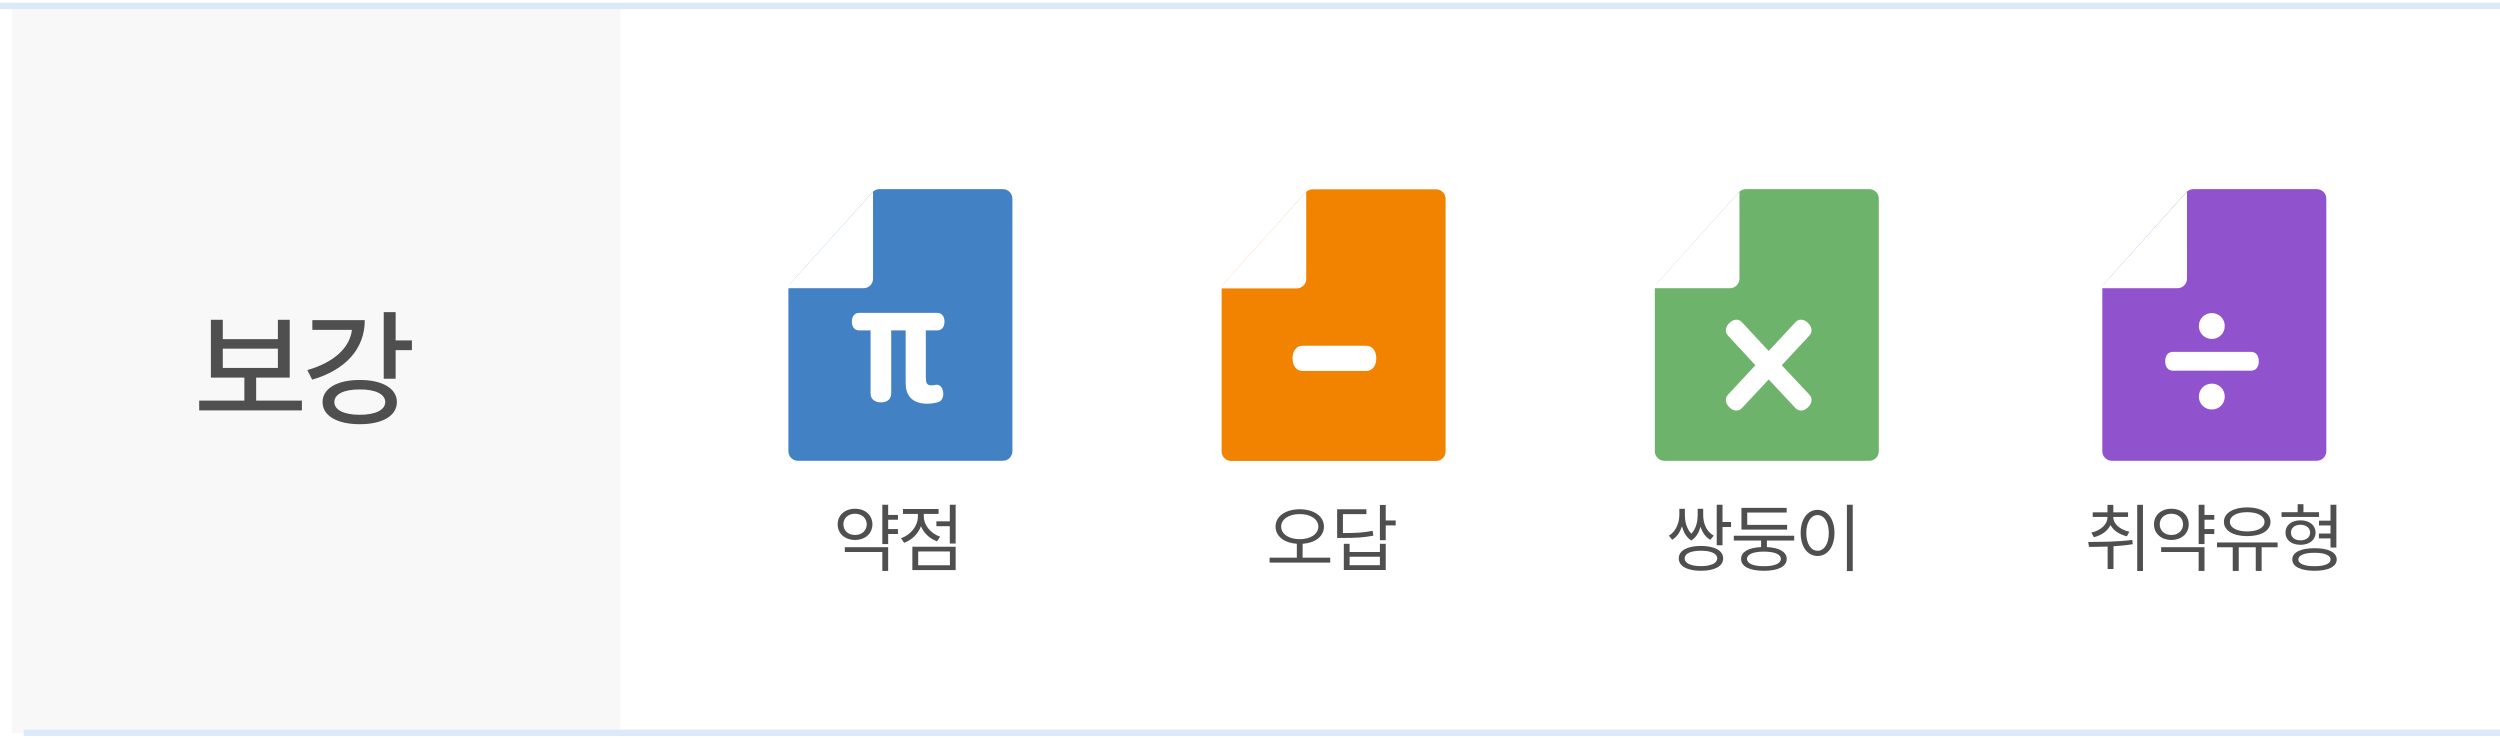 <svg width="423" height="125" viewBox="0 0 423 125" fill="none" xmlns="http://www.w3.org/2000/svg">
    <path d="M2 1H105V124H2V1Z" fill="#F8F8F8"/>
    <path d="M0 1L423 1" stroke="#DCE9F8" stroke-width="1.085"/>
    <path d="M43.34 63.886H49.02V54.107H47.02V57.382H37.698V54.107H35.682V63.886H41.347V67.782H33.704V69.445H51.081V67.782H43.34V63.886ZM47.02 59V62.252H37.698V59H47.02ZM66.944 52.811H64.928V64.081H66.944V59.247H69.694V57.591H66.944V52.811ZM61.721 54.167H52.849V55.808H59.548C59.181 58.88 56.446 61.353 52.002 62.612L52.819 64.238C58.386 62.627 61.728 59.075 61.721 54.167ZM60.874 64.29C57.068 64.29 54.565 65.721 54.58 68.029C54.565 70.367 57.068 71.776 60.874 71.776C64.703 71.776 67.153 70.367 67.153 68.029C67.153 65.721 64.703 64.29 60.874 64.29ZM60.874 70.18C58.221 70.187 56.558 69.363 56.573 68.029C56.558 66.688 58.221 65.879 60.874 65.894C63.512 65.879 65.183 66.688 65.183 68.029C65.183 69.363 63.512 70.187 60.874 70.18Z" fill="#4F4F4F"/>
    <path d="M151.935 87.131H150.278V85.403H149.289V92.059H150.278V90.357H151.935V89.519H150.278V87.942H151.935V87.131ZM147.614 88.717C147.605 87.158 146.375 86.071 144.673 86.08C142.971 86.071 141.724 87.158 141.733 88.717C141.724 90.285 142.971 91.364 144.673 91.364C146.375 91.364 147.605 90.285 147.614 88.717ZM142.704 88.717C142.695 87.657 143.533 86.926 144.673 86.926C145.814 86.926 146.643 87.657 146.651 88.717C146.643 89.786 145.814 90.526 144.673 90.517C143.533 90.526 142.695 89.786 142.704 88.717ZM149.289 93.395V96.603H150.278V92.584H142.945V93.395H149.289ZM160.707 88.209H158.435V89.038H160.707V91.961H161.696V85.403H160.707V88.209ZM155.824 89.042C156.31 90.201 157.286 91.141 158.551 91.595L159.068 90.811C157.428 90.232 156.306 88.833 156.306 87.39V86.953H158.809V86.124H152.777V86.953H155.308V87.39C155.308 88.984 154.114 90.481 152.456 91.07L152.973 91.845C154.305 91.359 155.339 90.334 155.824 89.042ZM161.696 96.451V92.513H154.372V96.451H161.696ZM160.725 93.306V95.641H155.361V93.306H160.725Z" fill="#4F4F4F"/>
    <g filter="url(#filter0_d_2_5)">
        <path fill-rule="evenodd" clip-rule="evenodd" d="M133.81 47.896C133.544 48.192 133.397 48.576 133.397 48.973V76.351C133.397 77.242 134.119 77.964 135.009 77.964H169.684C170.575 77.964 171.297 77.242 171.297 76.351V33.613C171.297 32.722 170.575 32 169.684 32H148.803C148.345 32 147.909 32.195 147.603 32.535L133.81 47.896Z" fill="#4181C4"/>
        <path d="M147.718 47.152C147.718 48.043 146.996 48.765 146.105 48.765L133 48.765L147.716 32.404L147.718 47.152Z" fill="white"/>
        <path d="M145.374 52.936C144.521 52.936 144.136 53.623 144.136 54.421C144.136 55.218 144.521 55.906 145.374 55.906H147.299V66.575C147.299 67.62 148.124 68.087 149.059 68.087C149.993 68.087 150.791 67.62 150.791 66.575V55.906H153.238V64.787C153.238 66.795 154.173 68.225 156.73 68.307C157.638 68.335 158.655 68.115 158.958 67.95C159.453 67.675 159.7 67.015 159.563 66.217C159.398 65.42 158.903 64.98 158.27 65.118C158.023 65.172 157.775 65.2 157.61 65.2C156.758 65.2 156.648 64.76 156.648 63.688V55.906H158.573C159.425 55.906 159.81 55.218 159.81 54.421C159.81 53.623 159.425 52.936 158.573 52.936H145.374Z" fill="white"/>
    </g>
    <path d="M220.403 92.01C222.532 91.867 224.011 90.762 224.011 89.096C224.011 87.332 222.301 86.173 219.913 86.165C217.543 86.173 215.823 87.332 215.823 89.096C215.823 90.762 217.311 91.863 219.423 92.01V94.362H214.816V95.191H225.072V94.362H220.403V92.01ZM216.776 89.096C216.776 87.831 218.104 86.975 219.913 86.984C221.73 86.975 223.058 87.831 223.058 89.096C223.058 90.388 221.73 91.225 219.913 91.234C218.104 91.225 216.776 90.388 216.776 89.096ZM234.467 88.062V85.434H233.478V91.404H234.467V88.9H236.152V88.062H234.467ZM232.249 89.809C230.752 90.125 229.469 90.192 227.223 90.192V86.993H231.197V86.173H226.243V91.021H227.108C229.46 91.021 230.796 90.949 232.374 90.629L232.249 89.809ZM228.355 93.4V92.01H227.375V96.447H234.467V92.01H233.478V93.4H228.355ZM228.355 95.627V94.202H233.478V95.627H228.355Z" fill="#4F4F4F"/>
    <g filter="url(#filter1_d_2_5)">
        <path fill-rule="evenodd" clip-rule="evenodd" d="M207.11 47.926C206.845 48.222 206.698 48.606 206.698 49.004V76.381C206.698 77.272 207.42 77.994 208.31 77.994H242.985C243.875 77.994 244.597 77.272 244.597 76.381V33.643C244.597 32.752 243.875 32.03 242.985 32.03H222.104C221.646 32.03 221.209 32.225 220.904 32.566L207.11 47.926Z" fill="#F28300"/>
        <path d="M221.015 47.181C221.015 48.072 220.293 48.794 219.402 48.794L206.297 48.794L221.012 32.433L221.015 47.181Z" fill="white"/>
        <path d="M220.428 58.499C219.261 58.499 218.698 59.465 218.698 60.632C218.698 61.799 219.261 62.765 220.428 62.765H231.134C232.301 62.765 232.864 61.799 232.864 60.632C232.864 59.465 232.301 58.499 231.134 58.499H220.428Z" fill="white"/>
    </g>
    <path d="M291.45 85.403H290.47V92.263H291.45V89.163H292.893V88.325H291.45V85.403ZM286.166 91.453C287.008 90.936 287.48 90.045 287.73 89.118C288.011 90.031 288.536 90.856 289.392 91.337L289.962 90.633C288.661 89.902 288.18 88.432 288.18 87.185V86.089H287.244V87.185C287.244 88.098 287.03 89.421 286.171 90.299C285.302 89.408 285.079 88.053 285.079 87.185V86.089H284.143V87.185C284.135 88.281 283.662 89.876 282.379 90.633L282.932 91.337C283.778 90.829 284.299 89.965 284.589 89.051C284.83 89.987 285.302 90.914 286.166 91.453ZM287.797 92.37C285.48 92.379 284.045 93.154 284.045 94.482C284.045 95.801 285.48 96.576 287.797 96.576C290.122 96.576 291.557 95.801 291.557 94.482C291.557 93.154 290.122 92.379 287.797 92.37ZM287.797 95.792C286.077 95.783 285.043 95.293 285.043 94.482C285.043 93.662 286.077 93.181 287.797 93.181C289.507 93.181 290.55 93.662 290.559 94.482C290.55 95.293 289.507 95.783 287.797 95.792ZM295.633 88.806V86.721H302.307V85.928H294.653V89.608H302.378V88.806H295.633ZM303.581 90.642H293.361V91.462H297.977V92.567C295.851 92.66 294.591 93.377 294.591 94.562C294.591 95.863 296.043 96.576 298.458 96.576C300.863 96.576 302.307 95.863 302.316 94.562C302.307 93.377 301.06 92.665 298.957 92.567V91.462H303.581V90.642ZM301.327 94.562C301.318 95.347 300.24 95.81 298.458 95.801C296.667 95.81 295.589 95.347 295.598 94.562C295.589 93.778 296.667 93.333 298.458 93.333C300.24 93.333 301.318 93.778 301.327 94.562ZM312.496 85.403V96.621H313.485V85.403H312.496ZM307.533 86.267C305.858 86.276 304.672 87.79 304.672 90.17C304.672 92.558 305.858 94.072 307.533 94.072C309.19 94.072 310.393 92.558 310.393 90.17C310.393 87.79 309.19 86.276 307.533 86.267ZM307.533 87.149C308.655 87.158 309.431 88.352 309.431 90.17C309.431 91.996 308.655 93.19 307.533 93.19C306.41 93.19 305.626 91.996 305.626 90.17C305.626 88.352 306.41 87.158 307.533 87.149Z" fill="#4F4F4F"/>
    <g filter="url(#filter2_d_2_5)">
        <path fill-rule="evenodd" clip-rule="evenodd" d="M280.407 47.896C280.141 48.192 279.994 48.576 279.994 48.973V76.351C279.994 77.242 280.716 77.964 281.607 77.964H316.281C317.172 77.964 317.894 77.242 317.894 76.351V33.613C317.894 32.722 317.172 32 316.281 32H295.4C294.943 32 294.506 32.195 294.2 32.535L280.407 47.896Z" fill="#6EB36C"/>
        <path d="M294.316 47.152C294.316 48.043 293.594 48.765 292.703 48.765L279.598 48.765L294.313 32.404L294.316 47.152Z" fill="white"/>
        <path d="M303.787 54.518L299.262 59.392L294.736 54.518C294.135 53.854 293.248 54.012 292.615 54.645C291.982 55.246 291.761 56.101 292.362 56.765L297.015 61.797L292.362 66.798C291.761 67.462 291.982 68.317 292.615 68.918C293.248 69.551 294.103 69.709 294.736 69.045L299.262 64.203L303.787 69.045C304.42 69.709 305.275 69.551 305.908 68.918C306.541 68.317 306.762 67.462 306.161 66.798L301.477 61.797L306.161 56.765C306.762 56.101 306.541 55.246 305.908 54.645C305.275 54.012 304.388 53.854 303.787 54.518Z" fill="white"/>
    </g>
    <path d="M361.618 96.612H362.589V85.412H361.618V96.612ZM354.285 90.9C355.608 90.57 356.619 89.826 357.096 88.842C357.586 89.751 358.579 90.432 359.871 90.749L360.281 89.965C358.686 89.608 357.572 88.646 357.572 87.514V87.47H360.067V86.686H357.572V85.429H356.583V86.686H354.089V87.47H356.583V87.514C356.583 88.708 355.47 89.751 353.857 90.116L354.285 90.9ZM360.789 91.355C358.312 91.675 355.47 91.693 353.322 91.693L353.456 92.531C354.4 92.531 355.479 92.522 356.61 92.477V96.273H357.599V92.428C358.682 92.362 359.791 92.255 360.86 92.076L360.789 91.355ZM374.658 87.131H373V85.403H372.011V92.059H373V90.357H374.658V89.519H373V87.942H374.658V87.131ZM370.336 88.717C370.327 87.158 369.098 86.071 367.396 86.08C365.694 86.071 364.447 87.158 364.455 88.717C364.447 90.285 365.694 91.364 367.396 91.364C369.098 91.364 370.327 90.285 370.336 88.717ZM365.427 88.717C365.418 87.657 366.255 86.926 367.396 86.926C368.536 86.926 369.365 87.657 369.374 88.717C369.365 89.786 368.536 90.526 367.396 90.517C366.255 90.526 365.418 89.786 365.427 88.717ZM372.011 93.395V96.603H373V92.584H365.667V93.395H372.011ZM380.222 90.713C382.574 90.722 384.169 89.786 384.169 88.298C384.169 86.802 382.574 85.857 380.222 85.848C377.87 85.857 376.284 86.802 376.284 88.298C376.284 89.786 377.87 90.722 380.222 90.713ZM380.222 86.659C381.969 86.659 383.154 87.3 383.154 88.298C383.154 89.287 381.969 89.92 380.222 89.92C378.476 89.92 377.291 89.287 377.3 88.298C377.291 87.3 378.476 86.659 380.222 86.659ZM375.116 91.782V92.602H377.781V96.603H378.796V92.602H381.674V96.603H382.672V92.602H385.372V91.782H375.116ZM389.743 86.659V85.305H388.762V86.659H386.036V87.461H392.38V86.659H389.743ZM392.371 88.913H394.322V90.276H392.362V91.096H394.322V92.647H395.312V85.403H394.322V88.094H392.371V88.913ZM391.801 90.116C391.792 88.86 390.741 88.04 389.244 88.04C387.729 88.04 386.695 88.86 386.704 90.116C386.695 91.364 387.729 92.183 389.244 92.183C390.741 92.183 391.792 91.364 391.801 90.116ZM387.631 90.116C387.622 89.323 388.263 88.797 389.244 88.788C390.206 88.797 390.865 89.323 390.874 90.116C390.865 90.9 390.206 91.426 389.244 91.426C388.263 91.426 387.622 90.9 387.631 90.116ZM391.623 92.754C389.27 92.754 387.854 93.449 387.854 94.669C387.854 95.872 389.27 96.576 391.623 96.576C393.957 96.576 395.374 95.872 395.374 94.669C395.374 93.449 393.957 92.754 391.623 92.754ZM391.623 95.801C389.921 95.81 388.878 95.382 388.878 94.669C388.878 93.939 389.921 93.529 391.623 93.529C393.298 93.529 394.331 93.939 394.331 94.669C394.331 95.382 393.298 95.81 391.623 95.801Z" fill="#4F4F4F"/>
    <g filter="url(#filter3_d_2_5)">
        <path fill-rule="evenodd" clip-rule="evenodd" d="M356.124 47.896C355.858 48.192 355.711 48.576 355.711 48.973V76.351C355.711 77.242 356.433 77.964 357.324 77.964H391.998C392.889 77.964 393.611 77.242 393.611 76.351V33.613C393.611 32.722 392.889 32 391.998 32H371.117C370.659 32 370.223 32.195 369.917 32.535L356.124 47.896Z" fill="#9052CD"/>
        <path d="M370.04 47.152C370.04 48.043 369.318 48.765 368.427 48.765L355.322 48.765L370.038 32.404L370.04 47.152Z" fill="white"/>
        <path d="M367.64 59.54C366.77 59.54 366.35 60.26 366.35 61.13C366.35 62 366.77 62.72 367.64 62.72H380.898C381.768 62.72 382.188 62 382.188 61.13C382.188 60.26 381.768 59.54 380.898 59.54H367.64ZM374.239 64.909C373.009 64.909 372.049 65.869 372.049 67.099C372.049 68.329 373.009 69.289 374.239 69.289C375.469 69.289 376.429 68.329 376.429 67.099C376.429 65.869 375.469 64.909 374.239 64.909ZM374.239 52.971C373.009 52.971 372.049 53.931 372.049 55.16C372.049 56.39 373.009 57.35 374.239 57.35C375.469 57.35 376.429 56.39 376.429 55.16C376.429 53.931 375.469 52.971 374.239 52.971Z" fill="white"/>
    </g>
    <path d="M4 124H423" stroke="#DCE9F8" stroke-width="1.085"/>
    <defs>
        <filter id="filter0_d_2_5" x="116.066" y="15.066" width="72.165" height="79.832" filterUnits="userSpaceOnUse" color-interpolation-filters="sRGB">
            <feFlood flood-opacity="0" result="BackgroundImageFix"/>
            <feColorMatrix in="SourceAlpha" type="matrix" values="0 0 0 0 0 0 0 0 0 0 0 0 0 0 0 0 0 0 127 0" result="hardAlpha"/>
            <feMorphology radius="4.032" operator="erode" in="SourceAlpha" result="effect1_dropShadow_2_5"/>
            <feOffset/>
            <feGaussianBlur stdDeviation="10.483"/>
            <feComposite in2="hardAlpha" operator="out"/>
            <feColorMatrix type="matrix" values="0 0 0 0 0 0 0 0 0 0 0 0 0 0 0 0 0 0 0.25 0"/>
            <feBlend mode="normal" in2="BackgroundImageFix" result="effect1_dropShadow_2_5"/>
            <feBlend mode="normal" in="SourceGraphic" in2="effect1_dropShadow_2_5" result="shape"/>
        </filter>
        <filter id="filter1_d_2_5" x="189.363" y="15.096" width="72.168" height="79.832" filterUnits="userSpaceOnUse" color-interpolation-filters="sRGB">
            <feFlood flood-opacity="0" result="BackgroundImageFix"/>
            <feColorMatrix in="SourceAlpha" type="matrix" values="0 0 0 0 0 0 0 0 0 0 0 0 0 0 0 0 0 0 127 0" result="hardAlpha"/>
            <feMorphology radius="4.032" operator="erode" in="SourceAlpha" result="effect1_dropShadow_2_5"/>
            <feOffset/>
            <feGaussianBlur stdDeviation="10.483"/>
            <feComposite in2="hardAlpha" operator="out"/>
            <feColorMatrix type="matrix" values="0 0 0 0 0 0 0 0 0 0 0 0 0 0 0 0 0 0 0.25 0"/>
            <feBlend mode="normal" in2="BackgroundImageFix" result="effect1_dropShadow_2_5"/>
            <feBlend mode="normal" in="SourceGraphic" in2="effect1_dropShadow_2_5" result="shape"/>
        </filter>
        <filter id="filter2_d_2_5" x="262.664" y="15.066" width="72.165" height="79.832" filterUnits="userSpaceOnUse" color-interpolation-filters="sRGB">
            <feFlood flood-opacity="0" result="BackgroundImageFix"/>
            <feColorMatrix in="SourceAlpha" type="matrix" values="0 0 0 0 0 0 0 0 0 0 0 0 0 0 0 0 0 0 127 0" result="hardAlpha"/>
            <feMorphology radius="4.032" operator="erode" in="SourceAlpha" result="effect1_dropShadow_2_5"/>
            <feOffset/>
            <feGaussianBlur stdDeviation="10.483"/>
            <feComposite in2="hardAlpha" operator="out"/>
            <feColorMatrix type="matrix" values="0 0 0 0 0 0 0 0 0 0 0 0 0 0 0 0 0 0 0.25 0"/>
            <feBlend mode="normal" in2="BackgroundImageFix" result="effect1_dropShadow_2_5"/>
            <feBlend mode="normal" in="SourceGraphic" in2="effect1_dropShadow_2_5" result="shape"/>
        </filter>
        <filter id="filter3_d_2_5" x="338.388" y="15.066" width="72.157" height="79.832" filterUnits="userSpaceOnUse" color-interpolation-filters="sRGB">
            <feFlood flood-opacity="0" result="BackgroundImageFix"/>
            <feColorMatrix in="SourceAlpha" type="matrix" values="0 0 0 0 0 0 0 0 0 0 0 0 0 0 0 0 0 0 127 0" result="hardAlpha"/>
            <feMorphology radius="4.032" operator="erode" in="SourceAlpha" result="effect1_dropShadow_2_5"/>
            <feOffset/>
            <feGaussianBlur stdDeviation="10.483"/>
            <feComposite in2="hardAlpha" operator="out"/>
            <feColorMatrix type="matrix" values="0 0 0 0 0 0 0 0 0 0 0 0 0 0 0 0 0 0 0.25 0"/>
            <feBlend mode="normal" in2="BackgroundImageFix" result="effect1_dropShadow_2_5"/>
            <feBlend mode="normal" in="SourceGraphic" in2="effect1_dropShadow_2_5" result="shape"/>
        </filter>
    </defs>
</svg>
